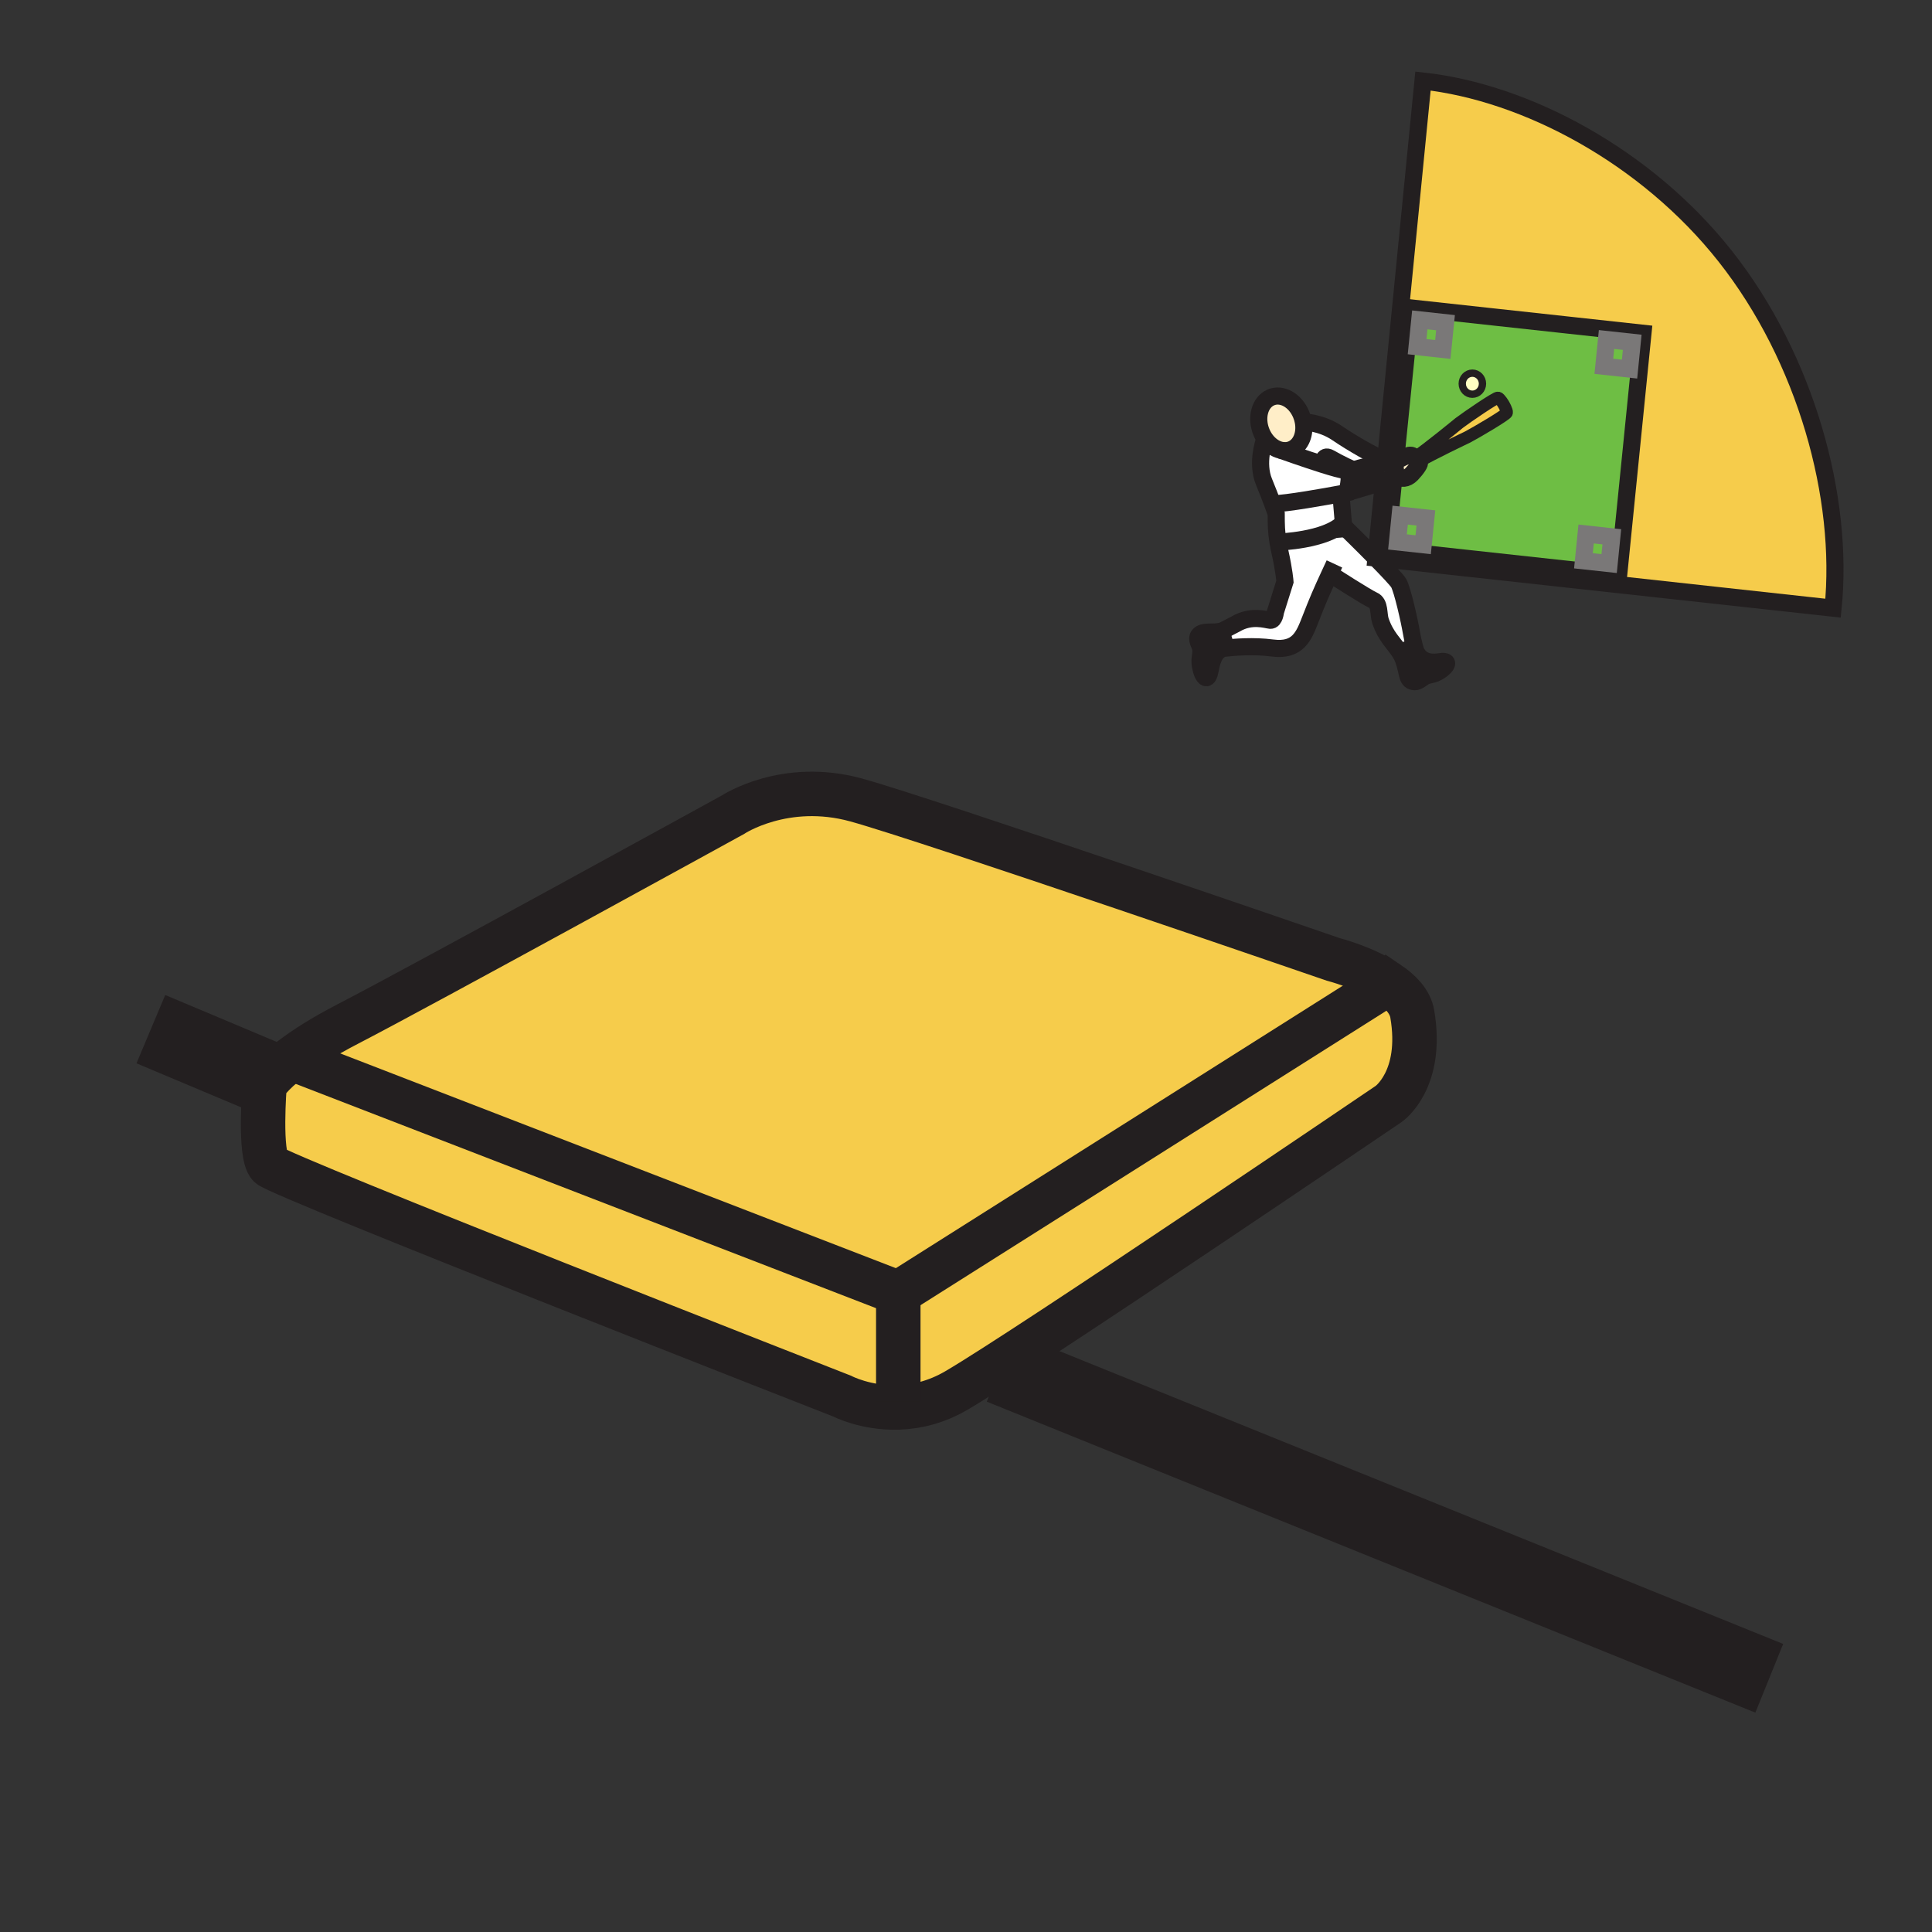 <svg enable-background="new 0 0 850.394 850.394" height="850.394" viewBox="0 0 850.394 850.394" width="850.394" xmlns="http://www.w3.org/2000/svg"><rect x="0" y="0" width="850.394" height="850.394" fill="#333333" stroke="none"/><path d="m116.43 477.74s2.2-4.42 11.97-11.83l266.99 103.19v2.721 45.22l.1 2.46c-14.47.48-24.84-4.99-24.84-4.99s-247.42-96.8-252.04-101.42c-4.62-4.621-2.18-35.351-2.18-35.351z" fill="#f6cc4b"/><path d="m621.61 446.21c5.02 29.11-10.341 39.69-10.341 39.69s-158.819 107.77-190.319 126.16c-9.02 5.271-17.82 7.19-25.46 7.44l-.1-2.46v-45.22-2.72l215.68-136.31c5.3 3.58 9.62 8.06 10.54 13.42z" fill="#f6cc4b"/><path d="m611.07 432.79-215.68 136.31-266.99-103.19c5.56-4.24 13.56-9.44 25.01-15.351 32.08-16.569 169.11-91.899 169.11-91.899s22.84-15.23 54.38-6.53 209.9 70.15 209.9 70.15 13.98 3.56 24.27 10.51z" fill="#f6cc4b"/><path d="m611.07 432.79c5.3 3.58 9.62 8.06 10.54 13.42 5.02 29.11-10.341 39.69-10.341 39.69s-158.819 107.77-190.319 126.16c-9.02 5.271-17.82 7.19-25.46 7.44-14.47.48-24.84-4.99-24.84-4.99s-247.42-96.8-252.04-101.42-2.18-35.35-2.18-35.35 2.2-4.42 11.97-11.83c5.56-4.24 13.56-9.44 25.01-15.351 32.08-16.569 169.11-91.899 169.11-91.899s22.84-15.23 54.38-6.53 209.9 70.15 209.9 70.15 13.98 3.56 24.27 10.51z" fill="none" stroke="#231f20" stroke-width="19.576"/><path d="m128.4 465.91 266.99 103.19 215.68-136.31" fill="none" stroke="#231f20" stroke-width="19.576"/><path d="m395.39 571.82v45.22" fill="none" stroke="#231f20" stroke-width="19.576"/><path d="m440.46 601.83 338.3 136.89" fill="none" stroke="#231f20" stroke-width="32.627"/><path d="m66.4 453 51.25 21.56" fill="none" stroke="#231f20" stroke-width="32.627"/><path d="m718.446 150.671-1.182 11.789-11.317-1.237 1.183-11.782z" fill="#6ebe44"/><path d="m709.466 236.277-1.184 11.79-11.311-1.23 1.178-11.793z" fill="#6ebe44"/><ellipse cx="648.078" cy="168.885" fill="#ffffc2" rx="4.454" ry="4.636"/><path d="m636.262 142.032-1.188 11.785-11.315-1.23 1.182-11.789z" fill="#6ebe44"/><path d="m622.715 300.066c-3.682-.183-2.762-3.457-4.899-9.575-.399-1.136-.912-2.149-1.506-3.107l6.23-2.995c.389 1.466.676 2.324.676 2.324 2.642 5.385 7.739 4.966 10.617 4.527 5.723-.873 1.917 3.395-1.769 5.024-1.967.873-2.968.57-4.927 1.555-1.148.579-2.913 2.321-4.422 2.247z" fill="#231f20"/><path d="m627.622 227.983-1.19 11.782-11.309-1.23 1.18-11.785z" fill="#6ebe44"/><path d="m645.891 192.417s-15.724 7.457-21.717 11.045c-.466-.299-.9-1.051-1.634-1.952 5.583-3.678 19.715-15.304 19.715-15.304 3.516-2.665 16.239-11.359 17.12-11.138.877.221 2.468 2.937 2.468 2.937l.008.019s1.59 2.716 1.377 3.631c-.214.916-13.455 8.729-17.337 10.762z" fill="#f6cc4b"/><path d="m648.078 173.521c2.46 0 4.454-2.075 4.454-4.636s-1.994-4.636-4.454-4.636c-2.459 0-4.449 2.075-4.449 4.636s1.99 4.636 4.449 4.636zm-32.912 36.02c1.385 1.439 3.991 1.439 6.191-.85 2.199-2.292 4.069-5.089 3.259-5.089-.155 0-.303-.051-.442-.14 5.993-3.588 21.717-11.045 21.717-11.045 3.883-2.033 17.123-9.846 17.337-10.761.213-.916-1.377-3.631-1.377-3.631l-.008-.019s-1.591-2.716-2.468-2.937c-.881-.221-13.604 8.473-17.12 11.138 0 0-14.132 11.626-19.715 15.304-.201-.256-.435-.523-.694-.795-1.334-1.385-6.653 1.858-7.607 2.459l6.801-67.625 102.129 11.138-10.691 106.369-102.133-11.138 3.185-31.664c.608-.249 1.158-.489 1.636-.714zm102.098-47.081 1.183-11.79-11.316-1.229-1.183 11.782zm-8.982 85.607 1.184-11.79-11.316-1.233-1.179 11.793zm-73.208-94.25 1.188-11.786-11.32-1.234-1.183 11.79zm-8.642 85.948 1.19-11.782-11.319-1.234-1.18 11.786z" fill="#6ebe44"/><path d="m621.357 208.691c-2.2 2.289-4.807 2.289-6.191.85-.865-.904-1.067-3.123-1.099-4.663 0-.004 0-.008 0-.008l.171-1.695c.954-.602 6.273-3.845 7.607-2.459.26.271.493.539.694.795.733.9 1.168 1.653 1.634 1.952.14.089.287.14.442.14.812-.001-1.058 2.795-3.258 5.088z" fill="#ffeec8"/><path d="m614.067 204.878c.031 1.54.233 3.759 1.099 4.663-.478.225-1.028.466-1.638.714z" fill="#231f20"/><path d="m614.238 203.175-.171 1.695c-.016-.831.016-1.459.023-1.579 0-.016 0-.023 0-.023s.052-.035.148-.093z" fill="#ffeec8"/><path d="m605.649 245.654 3.324-33.723c1.688-.578 3.255-1.148 4.555-1.676l-3.185 31.664 102.133 11.138 10.691-106.369-102.129-11.138-6.801 67.625c-.097.058-.147.093-.147.093s0 .008 0 .023l-.147.058c-.655 0-1.354.027-2.071.082-.586-.182-1.253-.431-1.99-.737l16.46-167.023c45.42 4.974 98.284 33.153 132.981 77.045 35.633 45.063 52.435 106.415 47.526 154.978z" fill="#f6cc4b"/><path d="m614.091 203.291c-.008.12-.039.749-.023 1.579v.008l-.539 5.376c-1.3.528-2.866 1.098-4.555 1.676l.815-8.283c.71-.093 1.408-.167 2.083-.217.718-.054 1.416-.082 2.071-.082z" fill="#231f20"/><path d="m609.882 202.694c.737.306 1.404.555 1.99.737-.675.05-1.373.124-2.083.217z" fill="#fff"/><path d="m595.664 206.817c3.2-.943 9.008-2.514 14.125-3.169l-.815 8.283c-7.041 2.397-16.126 4.903-16.126 4.903s2.021-7.173.38-9.272c.085-.027.997-.322 2.436-.745z" fill="#231f20"/><path d="m562.596 238.597-.065.012c-.737-4.415-.792-7.588-.792-12.48 0 0-.555-1.618-1.582-4.384l.477-.031c5.481 0 22.877-3.139 29.565-4.38l.004.023 1.082 12.74c-7.6 7.86-28.689 8.5-28.689 8.5z" fill="#fff"/><path d="m563.775 198.178c1.66.372 3.352.248 4.919-.454 3.988-1.789 5.912-6.773 4.997-11.995.166.004 7.871.171 14.842 4.892 6.781 4.597 15.914 9.838 21.349 12.073l-.093.954c-5.117.656-10.925 2.227-14.125 3.169 0 0-5.47-2.429-10.389-5.252-2.926-1.676-3.015 2.486-3.015 2.486l-.101.357c-7.824-2.475-17.394-5.877-18.384-6.23z" fill="#fff"/><path d="m563.775 198.178c-2.506-.555-4.935-2.231-6.746-4.725-.694-.951-1.296-2.018-1.777-3.185-2.599-6.281-.791-13.128 4.031-15.292 4.826-2.165 10.847 1.171 13.442 7.456.453 1.09.771 2.2.966 3.297.915 5.222-1.009 10.207-4.997 11.995-1.567.702-3.258.826-4.919.454z" fill="#ffeec8"/><path d="m543.963 274.618c6.895-4.042 13.35-1.765 15.196-1.595 1.851.171 2.262-3.755 2.262-3.755l4.17-13.264s-.353-4.814-2.146-12.786c-.384-1.719-.683-3.228-.915-4.609l.065-.012s21.089-.64 28.688-8.5l.132 1.544.027-.004s7.483 7.297 14.151 14.07c4.908 4.989 9.373 9.691 10.079 10.987 1.664 3.045 4.71 16.604 5.544 21.558.419 2.506.927 4.64 1.322 6.137l-6.23 2.995c-2.467-3.98-6.288-7.021-8.678-14.082-1.009-2.968-.14-7.786-3.188-9.082-2.712-1.156-18.338-11.188-18.338-11.188-.194-.074-.19-.147-.389-.221l-.392-.198c-3.731 8.061-5.318 11.704-8.601 20.142-2.801 7.188-5.377 13.958-16.704 12.464-8.275-1.09-17.054-.318-20.336.043l-.008-.059-2.157-7.429c.551-.155 1.094-.365 1.618-.652z" fill="#fff"/><path d="m556.362 212.082c-3.422-8.31.081-18.066.081-18.066l.586-.563c1.812 2.494 4.24 4.17 6.746 4.725.989.353 10.56 3.755 18.385 6.23 4.601 1.455 8.593 2.584 9.877 2.584.523 0 .911.213 1.19.57 1.642 2.099-.38 9.272-.38 9.272s-.997.19-2.649.5c-6.688 1.241-24.084 4.38-29.565 4.38l-.477.031c-.912-2.432-2.192-5.765-3.794-9.663z" fill="#fff"/><path d="m532.565 295.396c-1.307 6.537-4.127.784-4.353-3.833-.12-2.467.563-3.433.322-5.932-.14-1.47-2.328-4.298-.814-6.04 1.924-2.227 6.098-.78 9.799-1.815l2.157 7.429.008.059c-.857.097-1.335.163-1.335.163-4.208 1.391-5.127 6.675-5.784 9.969z" fill="#231f20"/><g fill="none"><path d="m614.238 203.175 6.801-67.626 102.129 11.138-10.691 106.369-102.133-11.138 3.184-31.664" stroke="#231f20" stroke-width="7.537"/><path d="m705.947 161.223 1.183-11.782 11.316 1.23-1.182 11.789z" stroke="#7a7878" stroke-width="7.537"/><path d="m696.971 246.837 1.178-11.793 11.317 1.233-1.184 11.79z" stroke="#7a7878" stroke-width="7.537"/><path d="m623.759 152.587 1.182-11.789 11.321 1.234-1.188 11.785z" stroke="#7a7878" stroke-width="7.537"/><path d="m615.123 238.535 1.18-11.785 11.319 1.233-1.19 11.782z" stroke="#7a7878" stroke-width="7.537"/><path d="m609.882 202.694 16.46-167.023c45.42 4.974 98.284 33.153 132.981 77.045 35.633 45.063 52.435 106.415 47.526 154.978l-201.2-22.039 3.324-33.723" stroke="#231f20" stroke-width="7.537"/><path d="m573.691 185.729c-.194-1.098-.513-2.208-.966-3.297-2.596-6.285-8.616-9.621-13.442-7.456-4.822 2.165-6.63 9.012-4.031 15.292.481 1.167 1.083 2.234 1.777 3.185 1.812 2.494 4.24 4.17 6.746 4.725 1.66.372 3.352.248 4.919-.454 3.989-1.788 5.912-6.773 4.997-11.995z" stroke="#231f20" stroke-width="7.537"/><path d="m591.443 231.638s7.483 7.297 14.151 14.07c4.908 4.989 9.373 9.691 10.079 10.987 1.664 3.045 4.71 16.604 5.544 21.558.419 2.506.927 4.64 1.322 6.137.389 1.466.676 2.324.676 2.324 2.642 5.385 7.739 4.966 10.617 4.527 5.723-.873 1.917 3.395-1.769 5.024-1.967.873-2.968.57-4.927 1.555-1.148.578-2.914 2.32-4.423 2.247-3.682-.183-2.762-3.457-4.899-9.575-.399-1.136-.912-2.149-1.506-3.107-2.467-3.98-6.288-7.021-8.678-14.082-1.009-2.968-.14-7.786-3.188-9.082-2.712-1.156-18.338-11.188-18.338-11.188-.194-.074-.19-.147-.389-.221" stroke="#231f20" stroke-width="7.537"/><path d="m537.52 277.775 2.157 7.429" stroke="#231f20" stroke-width="7.537"/><path d="m616.31 287.384 6.23-2.994" stroke="#231f20" stroke-width="7.537"/><path d="m590.202 217.358 1.082 12.74.132 1.544.411 4.833" stroke="#231f20" stroke-width="7.537"/><path d="m562.596 238.597s21.089-.64 28.688-8.5c.012-.012.023-.023.031-.031" stroke="#231f20" stroke-width="7.537"/><path d="m556.443 194.016s-3.503 9.756-.081 18.066c1.602 3.899 2.882 7.231 3.794 9.664 1.027 2.766 1.582 4.384 1.582 4.384 0 4.892.055 8.065.792 12.48.232 1.381.531 2.89.915 4.609 1.793 7.972 2.146 12.786 2.146 12.786l-4.17 13.264s-.411 3.926-2.262 3.755c-1.847-.17-8.302-2.448-15.196 1.595l-4.825 2.506c-.524.287-1.067.497-1.618.652-3.701 1.036-7.875-.411-9.799 1.815-1.514 1.742.675 4.57.814 6.04.24 2.499-.442 3.464-.322 5.932.226 4.617 3.046 10.37 4.353 3.833.656-3.293 1.575-8.578 5.784-9.97 0 0 .478-.066 1.335-.163 3.282-.361 12.061-1.133 20.336-.043 11.327 1.494 13.903-5.276 16.704-12.464 3.282-8.438 4.869-12.081 8.601-20.142.617-1.331 1.292-2.782 2.041-4.392" stroke="#231f20" stroke-width="7.537"/><path d="m573.688 185.729h.004c.166.004 7.871.171 14.842 4.892 6.781 4.597 15.914 9.838 21.349 12.073.737.306 1.404.555 1.99.737.004.004.008.004.012.004" stroke="#231f20" stroke-width="7.537"/><path d="m563.69 198.151s.03.012.085.027c.989.353 10.56 3.755 18.385 6.23 4.601 1.455 8.593 2.584 9.877 2.584.523 0 .911.213 1.19.57 1.642 2.099-.38 9.272-.38 9.272s-.997.19-2.649.5c-6.688 1.241-24.084 4.38-29.565 4.38" stroke="#231f20" stroke-width="7.537"/><path d="m593.224 207.562h.004c.086-.027.997-.322 2.437-.745 3.2-.943 9.008-2.514 14.125-3.169.71-.093 1.408-.167 2.083-.217.718-.054 1.416-.082 2.071-.082" stroke="#231f20" stroke-width="7.537"/><path d="m592.848 216.834s9.085-2.506 16.126-4.903c1.688-.578 3.255-1.148 4.555-1.676.609-.248 1.16-.489 1.638-.714" stroke="#231f20" stroke-width="7.537"/><path d="m582.261 204.051s.089-4.163 3.015-2.486c4.919 2.824 10.389 5.252 10.389 5.252" stroke="#231f20" stroke-width="7.537"/><path d="m614.091 203.291c0-.016 0-.023 0-.023s.051-.035.147-.093c.954-.602 6.273-3.845 7.607-2.459.26.271.493.539.694.795.733.9 1.168 1.653 1.634 1.952.14.089.287.14.442.14.811 0-1.06 2.797-3.259 5.089-2.2 2.289-4.807 2.289-6.191.85-.865-.904-1.067-3.123-1.099-4.663 0-.004 0-.008 0-.008-.014-.831.017-1.46.025-1.58z" stroke="#231f20" stroke-width="7.537"/><path d="m622.148 201.763c.124-.082.256-.167.392-.252 5.583-3.678 19.715-15.304 19.715-15.304 3.516-2.665 16.239-11.359 17.12-11.138.877.221 2.468 2.937 2.468 2.937l.008.019s1.59 2.716 1.377 3.631c-.214.916-13.454 8.729-17.337 10.761 0 0-15.724 7.457-21.717 11.045-.275.167-.532.322-.765.469" stroke="#231f20" stroke-width="5.384"/><ellipse cx="648.078" cy="168.885" rx="4.454" ry="4.636" stroke="#231f20" stroke-width="3.23"/><path d="m0 0h850.394v850.394h-850.394z"/></g></svg>